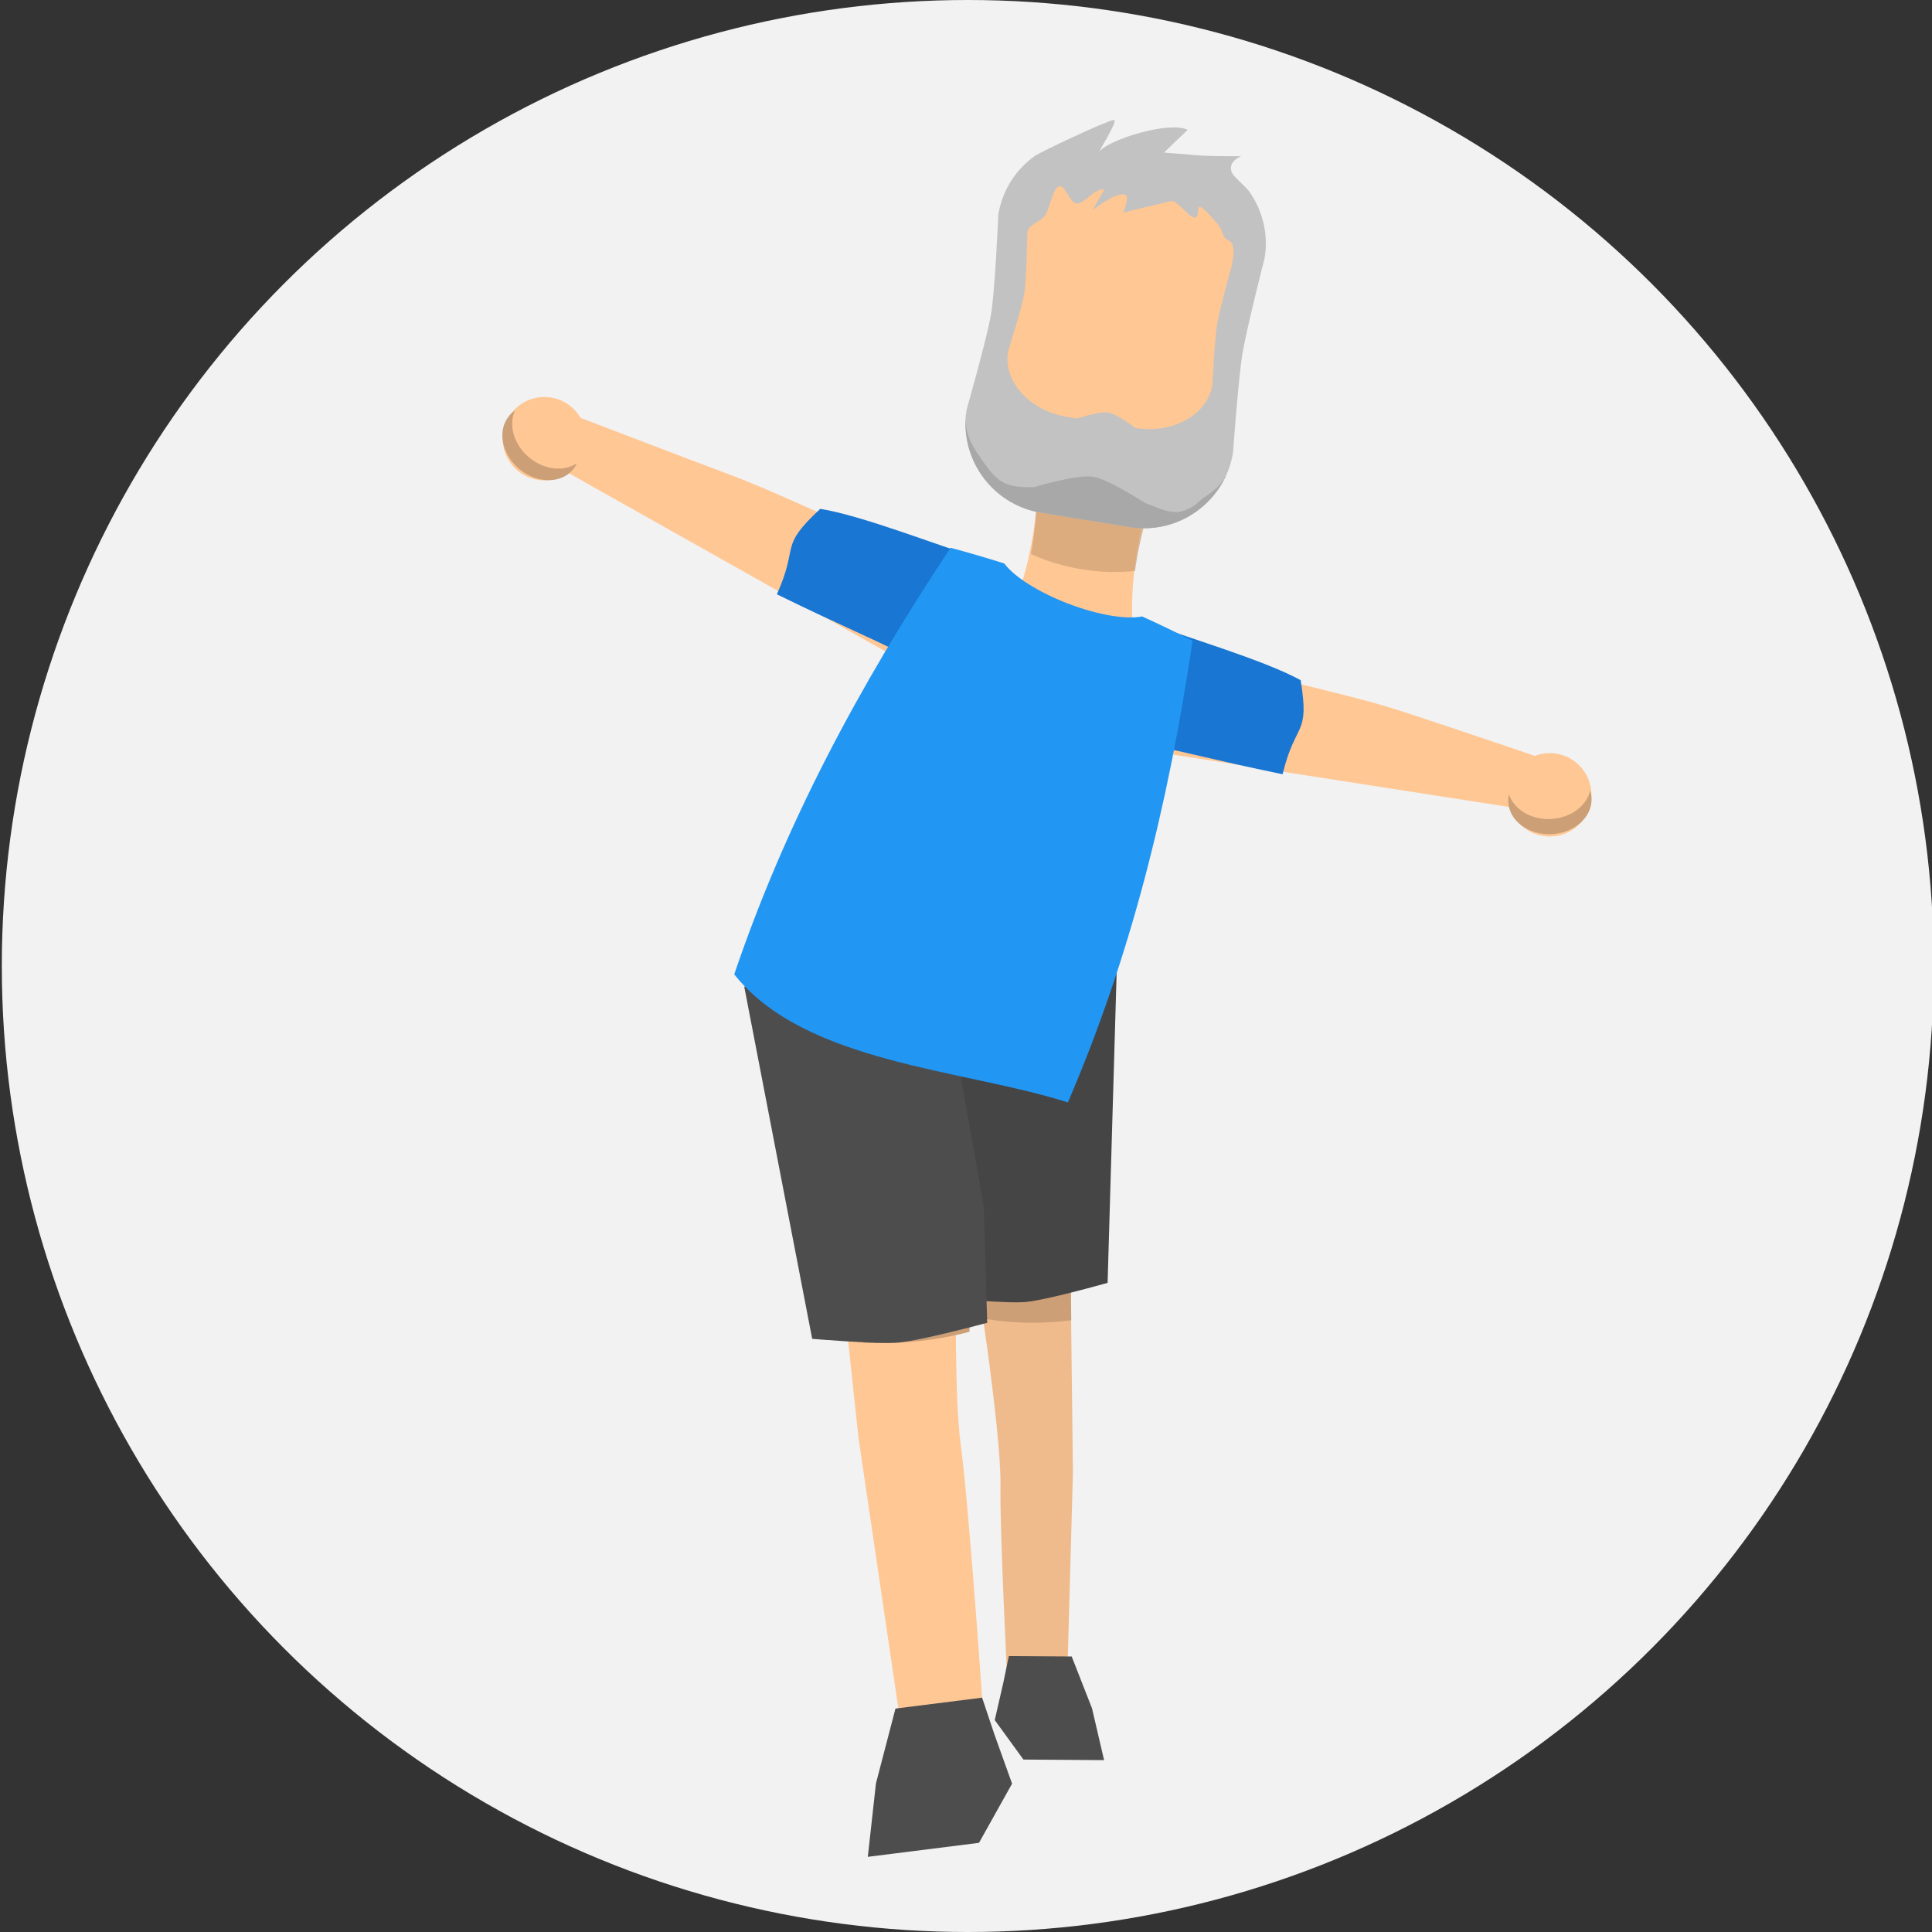 <?xml version="1.0" encoding="utf-8"?>
<!-- Generator: Adobe Illustrator 23.0.1, SVG Export Plug-In . SVG Version: 6.00 Build 0)  -->
<svg version="1.1" xmlns="http://www.w3.org/2000/svg" xmlns:xlink="http://www.w3.org/1999/xlink" x="0px" y="0px"
	 viewBox="0 0 1068 1068" style="enable-background:new 0 0 1068 1068;" xml:space="preserve">
<rect x="0" y="0" width="1068" height="1068" fill="#333333" stroke="none"/>
<style type="text/css">
	.st0{fill:#F2F2F2;}
	.st1{fill:#F0BB8C;}
	.st2{fill:#CC9F76;}
	.st3{fill:#4D4D4D;}
	.st4{fill:#FFC794;}
	.st5{fill:#454545;}
	.st6{fill:#CCCCCC;}
	.st7{fill:#FBB03B;}
	.st8{fill:#1976D2;}
	.st9{opacity:0.69;fill:#CC9F76;}
	.st10{fill:#C2C2C2;}
	.st11{fill:#A8A8A8;}
	.st12{fill:#2196F3;}
</style>
<g id="Capa_14">
	<circle class="st0" cx="535" cy="534" r="534"/>
</g>
<g id="Inferior_3_desbalan">
	<path class="st1" d="M556.89,930.32l33.21-7.78l3.02-108.58l-1.46-121.19l-53.73-0.37c0,0,15.63,96.93,15.13,129.29
		C552.66,846.92,556.89,930.32,556.89,930.32z"/>
	<path class="st2" d="M544.07,728.93c-1.75-12.36-3.39-23.23-4.53-30.62c8.75-1.85,19.28-2.89,30.6-2.82
		c7.69,0.05,15.01,0.62,21.65,1.59l0.39,32.73c-6.82,0.94-14.36,1.44-22.29,1.39C560.55,731.14,551.77,730.32,544.07,728.93z"/>
	<polygon class="st3" points="592.43,915.7 557.68,915.47 554.6,930.31 549.89,950.85 565.75,972.68 592.04,972.86 610.33,972.99 
		603.66,944.36 	"/>
	<path class="st4" d="M493.77,682.78c-10.94,1.38-21.42,1.92-30.98,1.75L474.59,795l22,149.3l47.08,5.28
		c0,0-7.86-115.75-12.54-150.49c-3.43-25.46-3.06-80.86-2.11-123.68C518.64,678.58,506.65,681.16,493.77,682.78z"/>
	<path class="st2" d="M535.89,736.2c0.86-15.29,1.74-28.76,2.37-37.91c-10.89-1.36-23.87-1.54-37.71-0.27
		c-9.4,0.86-18.29,2.31-26.31,4.19l2.91,40.07c8.43,0.44,17.7,0.27,27.4-0.62C515.96,740.61,526.62,738.7,535.89,736.2z"/>
	<path class="st5" d="M509.54,654.27l12.81,63.12c0,0,33.49,3.33,44.61,2.34c11.59-1.03,45.32-10.58,45.32-10.58l5.79-198.64
		l-119.86,11.07"/>
	<path class="st3" d="M520.59,535.51l-109.18,9.91l37.56,194.67c0,0,35.86,3.11,47.76,2.06c12.5-1.1,48.99-10.91,48.99-10.91
		l-1.85-64.12"/>
	<path class="st6" d="M474.68,739.79"/>
	<path class="st7" d="M508.12,833.63"/>
	<path class="st7" d="M508.95,840.24"/>
	<polygon class="st3" points="495.01,944.49 542.9,938.46 549.59,958.43 559.47,986 541.18,1018.71 504.93,1023.28 479.72,1026.45 
		484.22,985.87 	"/>
</g>
<g id="Superior_desbalanceado">
	<circle class="st4" cx="856.69" cy="439.37" r="23.05"/>
	<path class="st4" d="M651.11,362.49c0,0,88.62,19.7,118.1,28.91c21.35,6.67,88.73,29.68,88.73,29.68l-16.13,26.2l-199.62-31.1
		L651.11,362.49z"/>
	<path class="st2" d="M857.25,452.74c10.95-0.5,19.82-7.18,21.77-15.67c0.44,1.33,0.71,2.72,0.78,4.16
		c0.47,10.4-9.46,19.3-22.17,19.88c-12.72,0.58-23.41-7.39-23.88-17.8c-0.07-1.44,0.09-2.85,0.4-4.21
		C836.87,447.39,846.3,453.24,857.25,452.74z"/>
	<path class="st8" d="M632.8,361.21c2.12-5.52,2.1-11.49,0.32-17.47c22,8.5,65.15,20.88,85.88,32.26c5.08,31.5-2.73,22.14-10,52
		c-78-16-92-26-144.78-15.5c4.02-11.51,8.19-22.94,12.5-34.31C602.29,384.87,626.33,378.05,632.8,361.21z"/>
	<circle class="st4" cx="300.93" cy="242.49" r="23.05"/>
	<path class="st4" d="M515.35,312.21c0,0-82.11-38.72-111.06-49.5c-20.96-7.8-93.15-35.45-93.15-35.45l-3.3,30.6l181.67,102.25
		L515.35,312.21z"/>
	<path class="st2" d="M292.29,252.71c-8.35-7.1-11.27-17.81-7.61-25.72c-1.16,0.79-2.23,1.71-3.16,2.81
		c-6.75,7.93-4.35,21.05,5.34,29.3c9.7,8.25,23.03,8.5,29.77,0.56c0.93-1.1,1.68-2.3,2.26-3.58
		C311.68,260.97,300.64,259.82,292.29,252.71z"/>
	<path class="st8" d="M530.61,322.41c1.71-5.66,5.38-10.37,10.45-14c-22.6-6.77-64.29-23.41-87.64-27.11
		c-23.31,21.78-11.4,19.17-23.95,47.23c71.45,35.14,88.64,35.81,123.93,76.44c3.88-11.56,7.58-23.15,11.14-34.77
		C540.23,359.8,525.4,339.69,530.61,322.41z"/>
	<path class="st4" d="M628.39,305.53c2.71-16.66,7.25-31.91,12.9-44.59l-68.47-11.13c1.34,13.82,0.82,29.72-1.88,46.38
		c-3.63,22.34-10.57,42.13-19.03,56.61l-0.66,4.08l77.81,12.64l0.18-1.11C625.13,351.57,624.52,329.33,628.39,305.53z"/>
	<path class="st9" d="M641.01,266.42l-68.47-11.13c1.34,13.82,0.82,29.72-1.88,46.38c-0.25,1.54-0.52,3.06-0.8,4.57
		c8.47,3.89,17.97,6.82,28.17,8.48c10.19,1.66,20.13,1.88,29.4,0.88c0.21-1.52,0.44-3.05,0.69-4.59
		C630.82,294.35,635.37,279.1,641.01,266.42z"/>
	<path class="st10" d="M624.54,291.39L600,287.4l-24.54-3.99c-13.5-2.19-24.87-9.71-32.32-20.05c-7.45-10.34-10.98-23.51-8.78-37.01
		c0,0,11.34-39.57,13.54-53.09s3.97-54.65,3.97-54.65c2.19-13.5,9.71-24.87,20.05-32.32c3.16-2.28,39.42-19.38,43.74-19.98
		c3.16-0.44-9.69,19.48-7.71,17.18c5.41-6.28,37.8-16.72,48.6-11.76l-13.11,12.61L658,85.49c5.99,0.97,28.12,0.88,28.12,0.88
		s-7.83,2.9-5.15,8.99c1.05,2.38,5.88,6.14,9.35,10.17c7.45,10.34,10.98,23.51,8.78,37.01c0,0-10.15,39.79-12.34,53.28
		c-2.19,13.5-5.16,54.45-5.16,54.45c-2.19,13.5-9.71,24.87-20.05,32.32C651.21,290.05,638.04,293.58,624.54,291.39z"/>
	<path class="st11" d="M660.98,278.88c-10.34,7.45-16.53,3.46-28.12-0.88c0,0-19.71-12.92-28.37-14.44
		c-8.87-1.55-32.87,5.72-32.87,5.72c-13.56,0.25-18.92-1.32-26.37-11.66c-7.45-10.34-13.09-17.76-10.89-31.26
		c-2.19,13.5,1.33,26.66,8.78,37.01c7.45,10.34,18.82,17.86,32.32,20.05L600,287.4l24.54,3.99c13.5,2.19,26.66-1.33,37.01-8.78
		c7.25-5.22,13.1-12.37,16.71-20.83C673.72,271.39,666.59,273.22,660.98,278.88z"/>
	<path class="st4" d="M627.67,236.6c0,0-10.3-7.79-14.94-8.57c-4.74-0.8-17.36,3.32-17.36,3.32l-5.37-0.87
		c-10.36-1.68-19.23-6.58-25.18-13.12s-8.97-14.72-7.63-22.96c0,0,7.68-24.03,9.02-32.29c1.34-8.25,1.67-33.48,1.67-33.48
		c0.75-4.6,6.68-5.76,9.68-9.28c2.36-2.78,4.15-14.31,7.55-16.21c3.61-2.02,6.37,10.16,10.77,9.33c5.01-0.94,9.03-8.57,14.55-7.67
		l-6.56,11.43c0,0,14.52-11.36,18.54-8.26c1.92,1.48-1.56,9.58-1.56,9.58l26.86-6.52c5.18,0.84,14.45,16.92,14.62,4.63
		c0.07-4.82,8.03,5.05,10.93,8.38c3.3,3.78,1.77,6.9,5.73,8.73c4.46,2.07,2.69,9.36,1.9,14.23c0,0-6.76,24.2-8.1,32.44
		s-2.59,33.33-2.59,33.33c-1.34,8.24-6.79,15.04-14.51,19.36C647.99,236.45,638.03,238.29,627.67,236.6z"/>
	<path class="st12" d="M659.28,354.21c-9.2-4.7-18.51-9.17-27.93-13.45c-8.63,1.79-24.25-0.69-40.96-7.11
		c-16.71-6.42-29.98-15.03-35.19-22.14c-9.85-3.12-19.77-6.03-29.75-8.7c-51.61,77.76-91.73,153.73-119.57,235.8
		C445,588,533,591,590.31,609.44C624.55,529.83,645.58,446.53,659.28,354.21z"/>
</g>
</svg>
